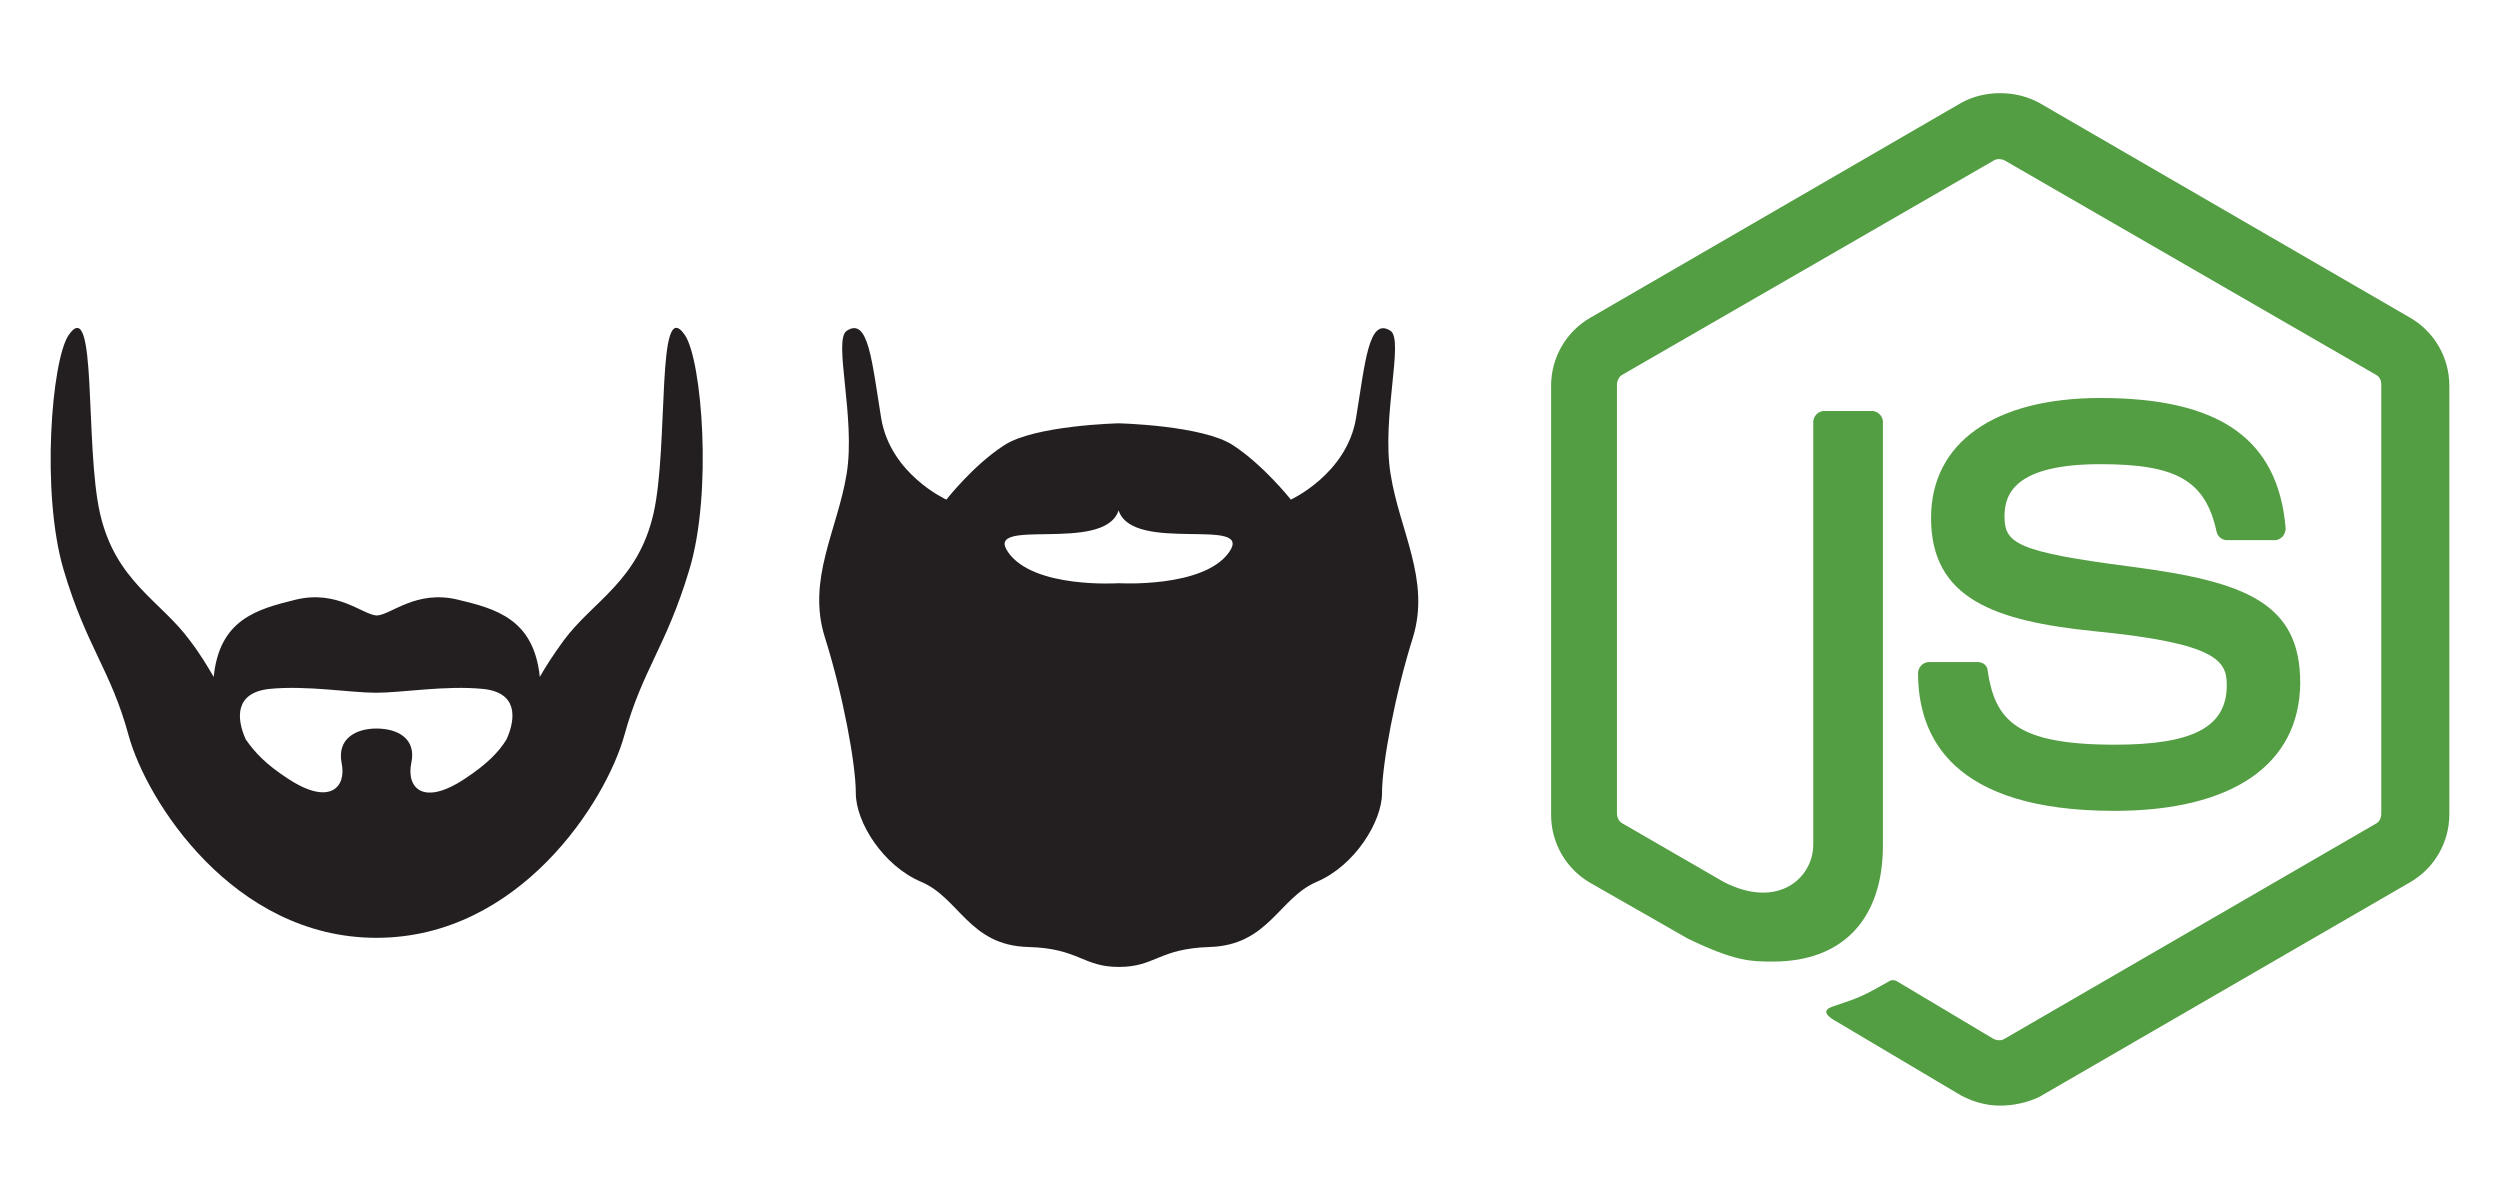 <?xml version="1.0" encoding="utf-8"?>
<!-- Generator: Adobe Illustrator 21.0.0, SVG Export Plug-In . SVG Version: 6.00 Build 0)  -->
<svg version="1.1" id="Layer_1" xmlns="http://www.w3.org/2000/svg" xmlns:xlink="http://www.w3.org/1999/xlink" x="0px" y="0px"
	 viewBox="0 0 789.6 378.6" style="enable-background:new 0 0 789.6 378.6;" xml:space="preserve">
<style type="text/css">
	.st0{fill:#231F20;}
	.st1{fill:#539E43;}
</style>
<g>
	<path class="st0" d="M216.3,105.8c-9.1-13.2-5,34.9-9.9,56.4c-4.9,21.4-19.1,27.6-28.3,40c-3.2,4.4-5.7,8.2-7.6,11.6
		c-1.9-18.2-13.7-21.5-25.9-24.4c-13.2-3.2-21.1,4.8-25.6,5c-4.4-0.2-12.4-8.2-25.6-5c-12.2,3-24.1,6.2-25.9,24.4
		c-2-3.4-4.3-7.3-7.6-11.6c-9.2-12.5-23.4-18.6-28.3-40s-0.8-69.5-9.9-56.4c-5.4,7.9-8.8,49.9-1.6,74.2s14.9,31.6,20.5,52.2
		s33,64,78.3,64s72.6-43.3,78.3-64s13.2-27.9,20.5-52.2C225.1,155.7,221.7,113.7,216.3,105.8z M146.9,245.9
		c-13.3,8.9-18.6,2.9-17-4.9c1.7-7.8-4.4-10.9-11-10.9c-6.5,0-12.5,3.2-11,10.9c1.6,7.6-3.7,13.7-17,4.9
		c-6.8-4.4-10.5-8.3-13.3-12.4c-3-6.7-3.4-14.7,7.4-15.9c11.8-1.2,25.7,1.2,33.8,1.2s22.1-2.4,33.8-1.2c10.9,1.1,10.4,9.2,7.4,15.9
		C157.5,237.6,153.6,241.5,146.9,245.9z"/>
	<path class="st0" d="M439.2,149.7c-2.9-17.7,4.3-42.3,0-45.2c-6.9-4.5-8,9.8-10.9,27.5c-2.9,17.7-20.6,25.8-20.6,25.8
		s-8.6-10.9-18.3-17.2c-9.6-6.3-36.1-6.9-36.1-6.9s-26.4,0.6-36.1,6.9c-9.8,6.3-18.3,17.2-18.3,17.2s-17.7-8-20.6-25.8
		c-2.9-17.7-4-32.1-10.9-27.5c-4.3,2.9,2.9,27.5,0,45.2c-2.9,17.7-12.6,33.3-6.9,51.5c5.8,18.4,9.8,40.1,9.8,49.3
		c0,9.2,8.6,22.9,20.6,28c12.1,5.1,15.2,20.1,33.8,20.6c16.1,0.4,17.2,6.3,28.7,6.3c11.5,0,12.5-5.8,28.7-6.3
		c18.6-0.6,21.8-15.5,33.8-20.6s20.6-19,20.6-28s4-30.9,9.8-49.3C451.8,183,442,167.6,439.2,149.7z M388.2,174.4
		c-8,11.4-34.9,9.8-34.9,9.8s-26.9,1.8-34.9-9.8c-8-11.4,30.4,0.6,34.9-13.2C357.8,175,396.3,162.9,388.2,174.4z"/>
</g>
<g>
	<path class="st1" d="M631.7,349.2c-4.4,0-8.5-1.2-12.3-3.2l-39.1-23.2c-5.9-3.2-2.9-4.4-1.2-5c7.9-2.6,9.4-3.2,17.6-7.9
		c0.9-0.6,2.1-0.3,2.9,0.3l30,17.9c1.2,0.6,2.6,0.6,3.5,0l117.2-67.9c1.2-0.6,1.8-1.8,1.8-3.2V121.5c0-1.5-0.6-2.6-1.8-3.2
		L633.2,50.7c-1.2-0.6-2.6-0.6-3.5,0l-117.2,67.6c-1.2,0.6-1.8,2.1-1.8,3.2v135.4c0,1.2,0.6,2.6,1.8,3.2l32,18.5
		c17.3,8.8,28.2-1.5,28.2-11.8V133.3c0-1.8,1.5-3.5,3.5-3.5h15c1.8,0,3.5,1.5,3.5,3.5v133.7c0,23.2-12.6,36.7-34.7,36.7
		c-6.8,0-12,0-27-7.3l-30.8-17.6c-7.6-4.4-12.3-12.6-12.3-21.4V121.8c0-8.8,4.7-17,12.3-21.4l117.2-67.9c7.3-4.1,17.3-4.1,24.7,0
		l117.2,67.9c7.6,4.4,12.3,12.6,12.3,21.4v135.4c0,8.8-4.7,17-12.3,21.4L644,346.5C640.2,348.3,635.8,349.2,631.7,349.2L631.7,349.2
		z M667.8,256.1c-51.4,0-62-23.5-62-43.5c0-1.8,1.5-3.5,3.5-3.5h15.3c1.8,0,3.2,1.2,3.2,2.9c2.4,15.6,9.1,23.2,40.2,23.2
		c24.7,0,35.3-5.6,35.3-18.8c0-7.6-2.9-13.2-41.4-17c-32-3.2-52-10.3-52-35.8c0-23.8,20-37.9,53.5-37.9c37.6,0,56.1,12.9,58.5,41.1
		c0,0.9-0.3,1.8-0.9,2.6c-0.6,0.6-1.5,1.2-2.4,1.2h-15.3c-1.5,0-2.9-1.2-3.2-2.6c-3.5-16.2-12.6-21.4-36.7-21.4
		c-27,0-30.3,9.4-30.3,16.5c0,8.5,3.8,11.2,40.2,15.9c36.1,4.7,53.2,11.5,53.2,36.7C726.3,241.4,705.2,256.1,667.8,256.1
		L667.8,256.1z"/>
</g>
</svg>
